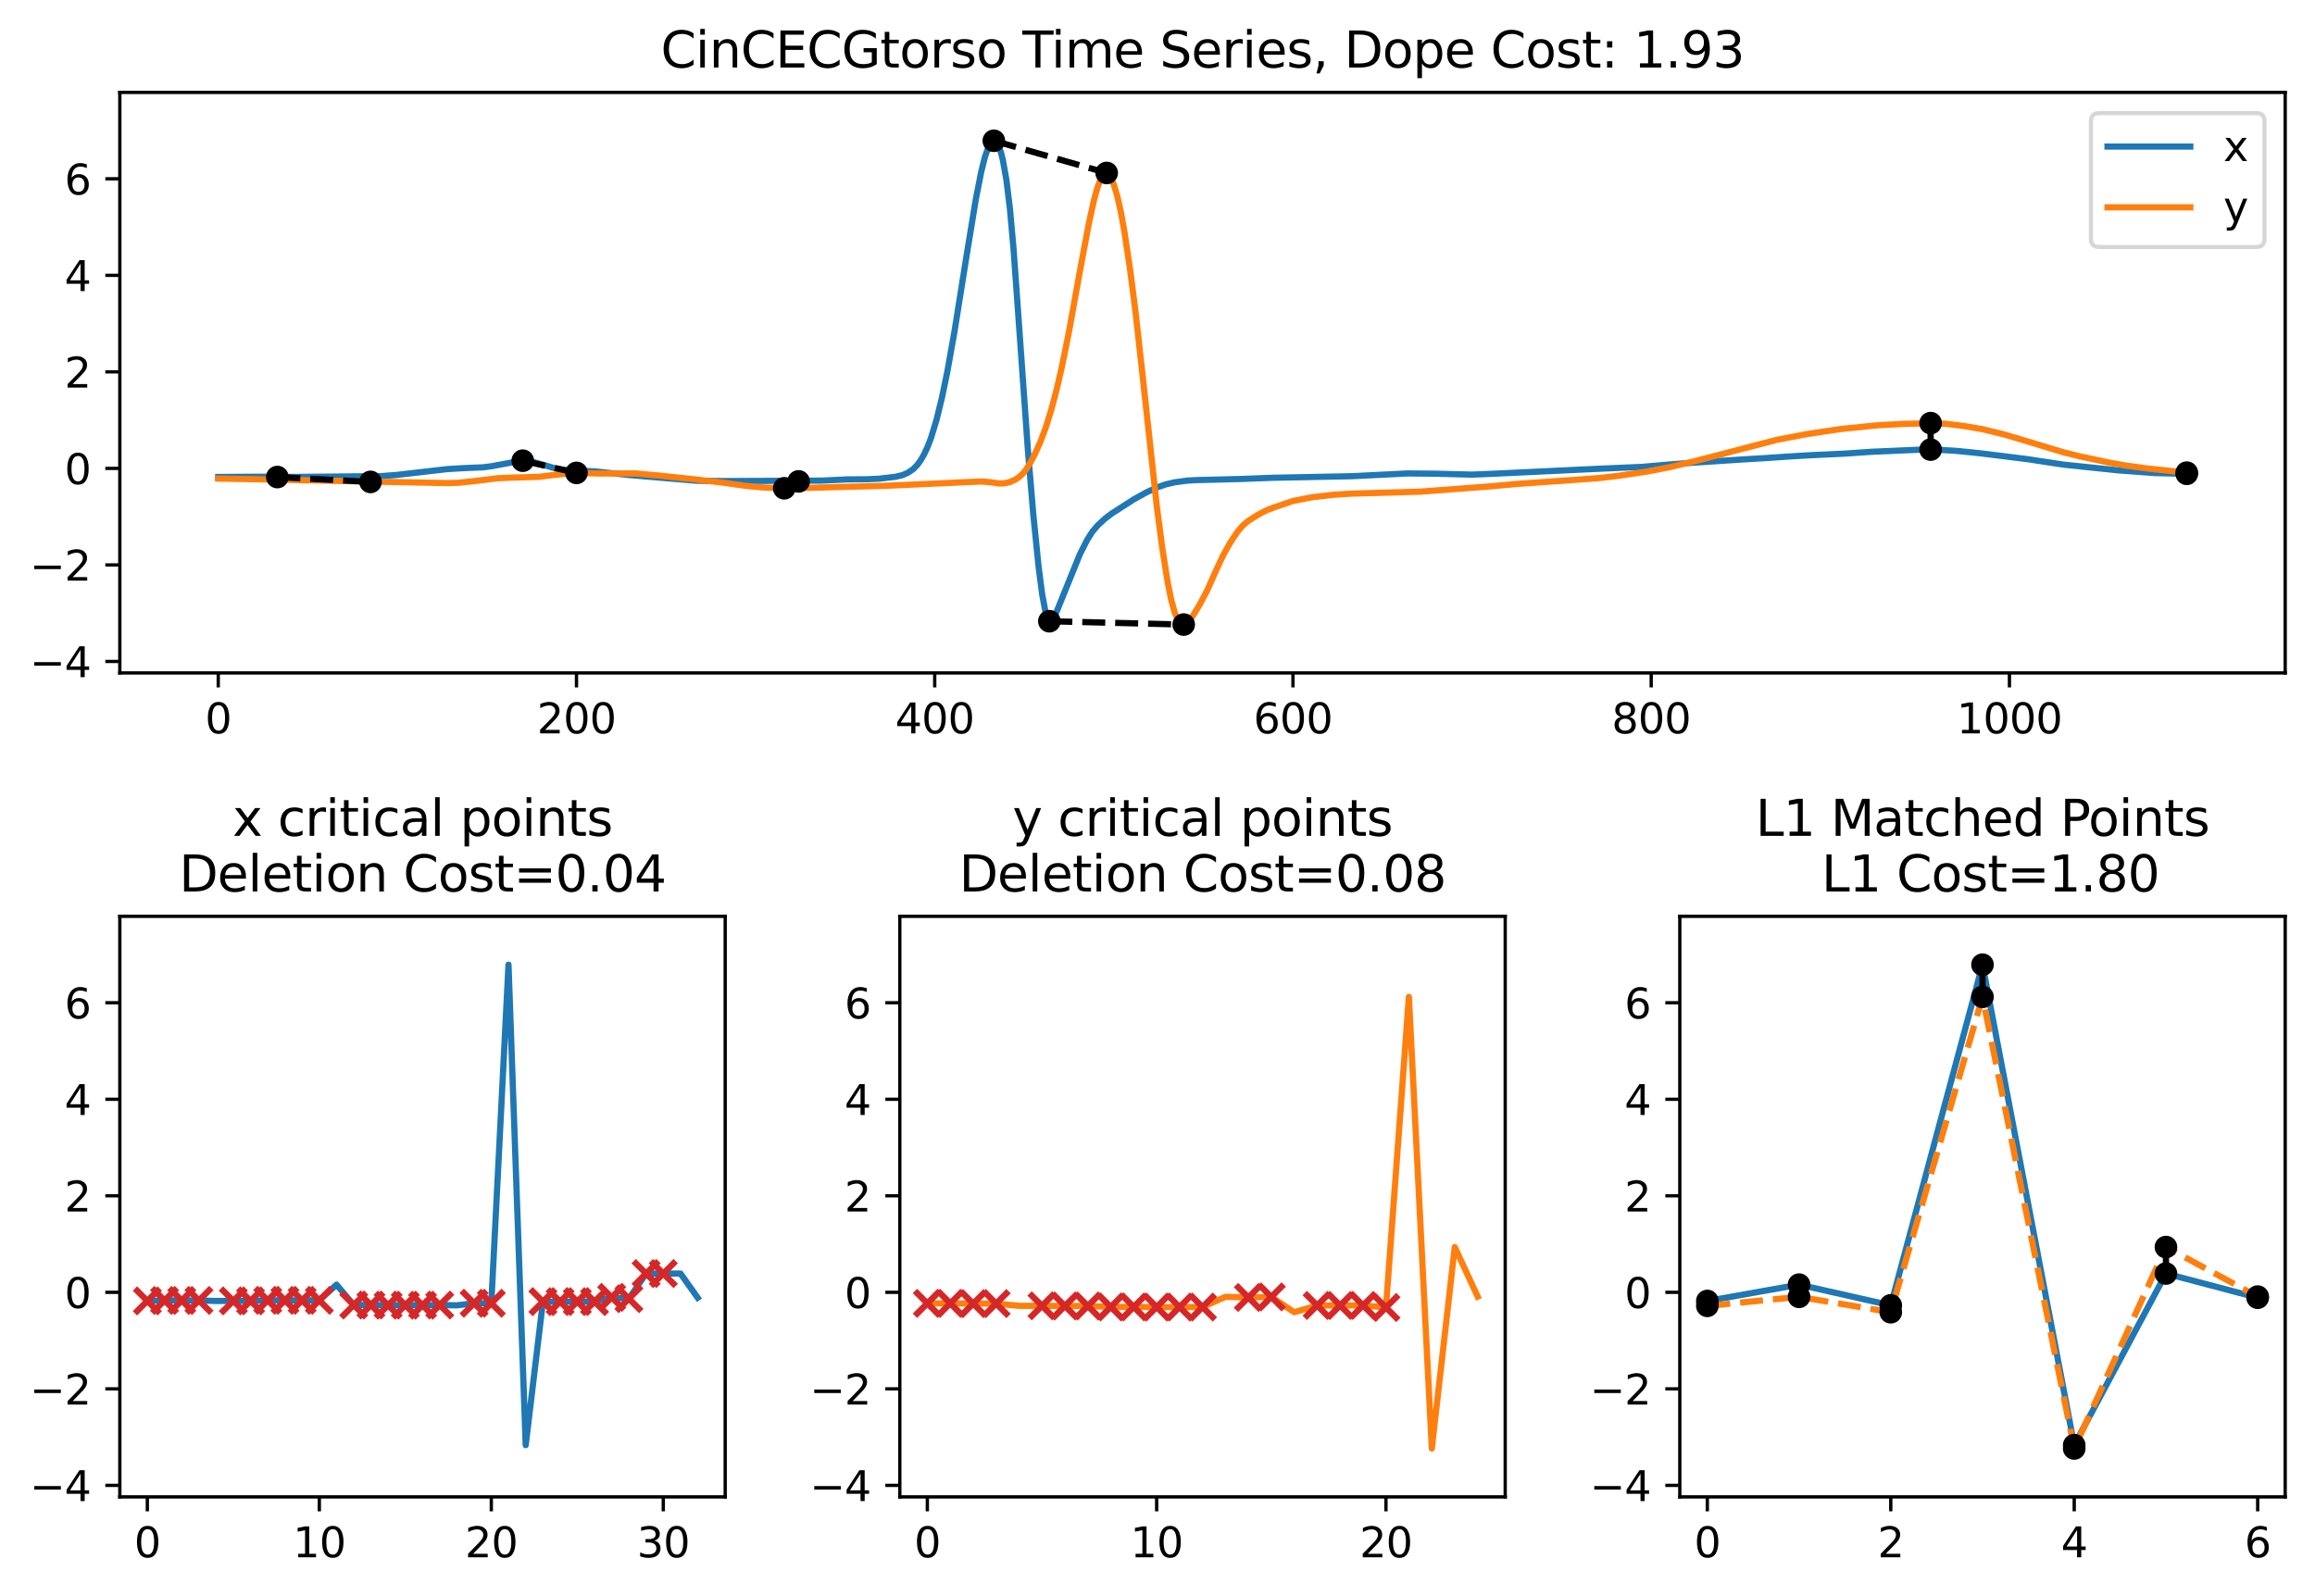 <?xml version="1.0" encoding="utf-8" standalone="no"?>
<!DOCTYPE svg PUBLIC "-//W3C//DTD SVG 1.1//EN"
  "http://www.w3.org/Graphics/SVG/1.1/DTD/svg11.dtd">
<svg height="385.53pt" version="1.1" viewBox="0 0 559.167 385.53" width="559.167pt" xmlns="http://www.w3.org/2000/svg" xmlns:xlink="http://www.w3.org/1999/xlink">
 <defs>
  <style type="text/css">*{stroke-linecap:butt;stroke-linejoin:round;}</style>
 </defs>
 <g id="figure_1">
  <g id="patch_1">
   <path d="M 0 385.53 
L 559.167 385.53 
L 559.167 0 
L 0 0 
z
" style="fill:#ffffff;"/>
  </g>
  <g id="axes_1">
   <g id="patch_2">
    <path d="M 28.942 361.651 
L 175.167 361.651 
L 175.167 221.385 
L 28.942 221.385 
z
" style="fill:#ffffff;"/>
   </g>
   <g id="matplotlib.axis_1">
    <g id="xtick_1">
     <g id="line2d_1">
      <defs>
       <path d="M 0 0 
L 0 3.5 
" id="m424fb96701" style="stroke:#000000;stroke-width:0.8;"/>
      </defs>
      <g>
       <use style="stroke:#000000;stroke-width:0.8;" x="35.589" xlink:href="#m424fb96701" y="361.651"/>
      </g>
     </g>
     <g id="text_1">
      <!-- 0 -->
      <g transform="translate(32.408 376.25)scale(0.1 -0.1)">
       <defs>
        <path d="M 2034 4250 
Q 1547 4250 1301 3770 
Q 1056 3291 1056 2328 
Q 1056 1369 1301 889 
Q 1547 409 2034 409 
Q 2525 409 2770 889 
Q 3016 1369 3016 2328 
Q 3016 3291 2770 3770 
Q 2525 4250 2034 4250 
z
M 2034 4750 
Q 2819 4750 3233 4129 
Q 3647 3509 3647 2328 
Q 3647 1150 3233 529 
Q 2819 -91 2034 -91 
Q 1250 -91 836 529 
Q 422 1150 422 2328 
Q 422 3509 836 4129 
Q 1250 4750 2034 4750 
z
" id="DejaVuSans-30" transform="scale(0.016)"/>
       </defs>
       <use xlink:href="#DejaVuSans-30"/>
      </g>
     </g>
    </g>
    <g id="xtick_2">
     <g id="line2d_2">
      <g>
       <use style="stroke:#000000;stroke-width:0.8;" x="77.13" xlink:href="#m424fb96701" y="361.651"/>
      </g>
     </g>
     <g id="text_2">
      <!-- 10 -->
      <g transform="translate(70.767 376.25)scale(0.1 -0.1)">
       <defs>
        <path d="M 794 531 
L 1825 531 
L 1825 4091 
L 703 3866 
L 703 4441 
L 1819 4666 
L 2450 4666 
L 2450 531 
L 3481 531 
L 3481 0 
L 794 0 
L 794 531 
z
" id="DejaVuSans-31" transform="scale(0.016)"/>
       </defs>
       <use xlink:href="#DejaVuSans-31"/>
       <use x="63.623" xlink:href="#DejaVuSans-30"/>
      </g>
     </g>
    </g>
    <g id="xtick_3">
     <g id="line2d_3">
      <g>
       <use style="stroke:#000000;stroke-width:0.8;" x="118.671" xlink:href="#m424fb96701" y="361.651"/>
      </g>
     </g>
     <g id="text_3">
      <!-- 20 -->
      <g transform="translate(112.309 376.25)scale(0.1 -0.1)">
       <defs>
        <path d="M 1228 531 
L 3431 531 
L 3431 0 
L 469 0 
L 469 531 
Q 828 903 1448 1529 
Q 2069 2156 2228 2338 
Q 2531 2678 2651 2914 
Q 2772 3150 2772 3378 
Q 2772 3750 2511 3984 
Q 2250 4219 1831 4219 
Q 1534 4219 1204 4116 
Q 875 4013 500 3803 
L 500 4441 
Q 881 4594 1212 4672 
Q 1544 4750 1819 4750 
Q 2544 4750 2975 4387 
Q 3406 4025 3406 3419 
Q 3406 3131 3298 2873 
Q 3191 2616 2906 2266 
Q 2828 2175 2409 1742 
Q 1991 1309 1228 531 
z
" id="DejaVuSans-32" transform="scale(0.016)"/>
       </defs>
       <use xlink:href="#DejaVuSans-32"/>
       <use x="63.623" xlink:href="#DejaVuSans-30"/>
      </g>
     </g>
    </g>
    <g id="xtick_4">
     <g id="line2d_4">
      <g>
       <use style="stroke:#000000;stroke-width:0.8;" x="160.212" xlink:href="#m424fb96701" y="361.651"/>
      </g>
     </g>
     <g id="text_4">
      <!-- 30 -->
      <g transform="translate(153.85 376.25)scale(0.1 -0.1)">
       <defs>
        <path d="M 2597 2516 
Q 3050 2419 3304 2112 
Q 3559 1806 3559 1356 
Q 3559 666 3084 287 
Q 2609 -91 1734 -91 
Q 1441 -91 1130 -33 
Q 819 25 488 141 
L 488 750 
Q 750 597 1062 519 
Q 1375 441 1716 441 
Q 2309 441 2620 675 
Q 2931 909 2931 1356 
Q 2931 1769 2642 2001 
Q 2353 2234 1838 2234 
L 1294 2234 
L 1294 2753 
L 1863 2753 
Q 2328 2753 2575 2939 
Q 2822 3125 2822 3475 
Q 2822 3834 2567 4026 
Q 2313 4219 1838 4219 
Q 1578 4219 1281 4162 
Q 984 4106 628 3988 
L 628 4550 
Q 988 4650 1302 4700 
Q 1616 4750 1894 4750 
Q 2613 4750 3031 4423 
Q 3450 4097 3450 3541 
Q 3450 3153 3228 2886 
Q 3006 2619 2597 2516 
z
" id="DejaVuSans-33" transform="scale(0.016)"/>
       </defs>
       <use xlink:href="#DejaVuSans-33"/>
       <use x="63.623" xlink:href="#DejaVuSans-30"/>
      </g>
     </g>
    </g>
   </g>
   <g id="matplotlib.axis_2">
    <g id="ytick_1">
     <g id="line2d_5">
      <defs>
       <path d="M 0 0 
L -3.5 0 
" id="m2e6cba04e2" style="stroke:#000000;stroke-width:0.8;"/>
      </defs>
      <g>
       <use style="stroke:#000000;stroke-width:0.8;" x="28.942" xlink:href="#m2e6cba04e2" y="358.875"/>
      </g>
     </g>
     <g id="text_5">
      <!-- −4 -->
      <g transform="translate(7.2 362.675)scale(0.1 -0.1)">
       <defs>
        <path d="M 678 2272 
L 4684 2272 
L 4684 1741 
L 678 1741 
L 678 2272 
z
" id="DejaVuSans-2212" transform="scale(0.016)"/>
        <path d="M 2419 4116 
L 825 1625 
L 2419 1625 
L 2419 4116 
z
M 2253 4666 
L 3047 4666 
L 3047 1625 
L 3713 1625 
L 3713 1100 
L 3047 1100 
L 3047 0 
L 2419 0 
L 2419 1100 
L 313 1100 
L 313 1709 
L 2253 4666 
z
" id="DejaVuSans-34" transform="scale(0.016)"/>
       </defs>
       <use xlink:href="#DejaVuSans-2212"/>
       <use x="83.789" xlink:href="#DejaVuSans-34"/>
      </g>
     </g>
    </g>
    <g id="ytick_2">
     <g id="line2d_6">
      <g>
       <use style="stroke:#000000;stroke-width:0.8;" x="28.942" xlink:href="#m2e6cba04e2" y="335.554"/>
      </g>
     </g>
     <g id="text_6">
      <!-- −2 -->
      <g transform="translate(7.2 339.353)scale(0.1 -0.1)">
       <use xlink:href="#DejaVuSans-2212"/>
       <use x="83.789" xlink:href="#DejaVuSans-32"/>
      </g>
     </g>
    </g>
    <g id="ytick_3">
     <g id="line2d_7">
      <g>
       <use style="stroke:#000000;stroke-width:0.8;" x="28.942" xlink:href="#m2e6cba04e2" y="312.233"/>
      </g>
     </g>
     <g id="text_7">
      <!-- 0 -->
      <g transform="translate(15.58 316.032)scale(0.1 -0.1)">
       <use xlink:href="#DejaVuSans-30"/>
      </g>
     </g>
    </g>
    <g id="ytick_4">
     <g id="line2d_8">
      <g>
       <use style="stroke:#000000;stroke-width:0.8;" x="28.942" xlink:href="#m2e6cba04e2" y="288.912"/>
      </g>
     </g>
     <g id="text_8">
      <!-- 2 -->
      <g transform="translate(15.58 292.711)scale(0.1 -0.1)">
       <use xlink:href="#DejaVuSans-32"/>
      </g>
     </g>
    </g>
    <g id="ytick_5">
     <g id="line2d_9">
      <g>
       <use style="stroke:#000000;stroke-width:0.8;" x="28.942" xlink:href="#m2e6cba04e2" y="265.59"/>
      </g>
     </g>
     <g id="text_9">
      <!-- 4 -->
      <g transform="translate(15.58 269.389)scale(0.1 -0.1)">
       <use xlink:href="#DejaVuSans-34"/>
      </g>
     </g>
    </g>
    <g id="ytick_6">
     <g id="line2d_10">
      <g>
       <use style="stroke:#000000;stroke-width:0.8;" x="28.942" xlink:href="#m2e6cba04e2" y="242.269"/>
      </g>
     </g>
     <g id="text_10">
      <!-- 6 -->
      <g transform="translate(15.58 246.068)scale(0.1 -0.1)">
       <defs>
        <path d="M 2113 2584 
Q 1688 2584 1439 2293 
Q 1191 2003 1191 1497 
Q 1191 994 1439 701 
Q 1688 409 2113 409 
Q 2538 409 2786 701 
Q 3034 994 3034 1497 
Q 3034 2003 2786 2293 
Q 2538 2584 2113 2584 
z
M 3366 4563 
L 3366 3988 
Q 3128 4100 2886 4159 
Q 2644 4219 2406 4219 
Q 1781 4219 1451 3797 
Q 1122 3375 1075 2522 
Q 1259 2794 1537 2939 
Q 1816 3084 2150 3084 
Q 2853 3084 3261 2657 
Q 3669 2231 3669 1497 
Q 3669 778 3244 343 
Q 2819 -91 2113 -91 
Q 1303 -91 875 529 
Q 447 1150 447 2328 
Q 447 3434 972 4092 
Q 1497 4750 2381 4750 
Q 2619 4750 2861 4703 
Q 3103 4656 3366 4563 
z
" id="DejaVuSans-36" transform="scale(0.016)"/>
       </defs>
       <use xlink:href="#DejaVuSans-36"/>
      </g>
     </g>
    </g>
   </g>
   <g id="line2d_11">
    <path clip-path="url(#p27cd16dafe)" d="M 35.589 314.308 
L 39.743 314.195 
L 43.897 314.195 
L 48.051 314.195 
L 52.205 314.324 
L 56.359 314.293 
L 60.513 314.294 
L 64.668 314.162 
L 68.822 314.168 
L 72.976 314.168 
L 77.13 314.168 
L 81.284 310.374 
L 85.438 315.296 
L 89.592 315.295 
L 93.746 315.337 
L 97.901 315.336 
L 102.055 315.347 
L 106.209 315.304 
L 110.363 315.376 
L 114.517 314.866 
L 118.671 314.874 
L 122.825 233.074 
L 126.979 349.159 
L 131.134 314.481 
L 135.288 314.482 
L 139.442 314.468 
L 143.596 314.475 
L 147.75 313.442 
L 151.904 313.764 
L 156.058 307.695 
L 160.212 307.695 
L 164.366 307.691 
L 168.521 313.541 
" style="fill:none;stroke:#1f77b4;stroke-linecap:square;stroke-width:1.5;"/>
   </g>
   <g id="patch_3">
    <path d="M 28.942 361.651 
L 28.942 221.385 
" style="fill:none;stroke:#000000;stroke-linecap:square;stroke-linejoin:miter;stroke-width:0.8;"/>
   </g>
   <g id="patch_4">
    <path d="M 175.167 361.651 
L 175.167 221.385 
" style="fill:none;stroke:#000000;stroke-linecap:square;stroke-linejoin:miter;stroke-width:0.8;"/>
   </g>
   <g id="patch_5">
    <path d="M 28.942 361.651 
L 175.167 361.651 
" style="fill:none;stroke:#000000;stroke-linecap:square;stroke-linejoin:miter;stroke-width:0.8;"/>
   </g>
   <g id="patch_6">
    <path d="M 28.942 221.385 
L 175.167 221.385 
" style="fill:none;stroke:#000000;stroke-linecap:square;stroke-linejoin:miter;stroke-width:0.8;"/>
   </g>
   <g id="text_11">
    <!-- x critical points -->
    <g transform="translate(56.168 201.947)scale(0.12 -0.12)">
     <defs>
      <path d="M 3513 3500 
L 2247 1797 
L 3578 0 
L 2900 0 
L 1881 1375 
L 863 0 
L 184 0 
L 1544 1831 
L 300 3500 
L 978 3500 
L 1906 2253 
L 2834 3500 
L 3513 3500 
z
" id="DejaVuSans-78" transform="scale(0.016)"/>
      <path id="DejaVuSans-20" transform="scale(0.016)"/>
      <path d="M 3122 3366 
L 3122 2828 
Q 2878 2963 2633 3030 
Q 2388 3097 2138 3097 
Q 1578 3097 1268 2742 
Q 959 2388 959 1747 
Q 959 1106 1268 751 
Q 1578 397 2138 397 
Q 2388 397 2633 464 
Q 2878 531 3122 666 
L 3122 134 
Q 2881 22 2623 -34 
Q 2366 -91 2075 -91 
Q 1284 -91 818 406 
Q 353 903 353 1747 
Q 353 2603 823 3093 
Q 1294 3584 2113 3584 
Q 2378 3584 2631 3529 
Q 2884 3475 3122 3366 
z
" id="DejaVuSans-63" transform="scale(0.016)"/>
      <path d="M 2631 2963 
Q 2534 3019 2420 3045 
Q 2306 3072 2169 3072 
Q 1681 3072 1420 2755 
Q 1159 2438 1159 1844 
L 1159 0 
L 581 0 
L 581 3500 
L 1159 3500 
L 1159 2956 
Q 1341 3275 1631 3429 
Q 1922 3584 2338 3584 
Q 2397 3584 2469 3576 
Q 2541 3569 2628 3553 
L 2631 2963 
z
" id="DejaVuSans-72" transform="scale(0.016)"/>
      <path d="M 603 3500 
L 1178 3500 
L 1178 0 
L 603 0 
L 603 3500 
z
M 603 4863 
L 1178 4863 
L 1178 4134 
L 603 4134 
L 603 4863 
z
" id="DejaVuSans-69" transform="scale(0.016)"/>
      <path d="M 1172 4494 
L 1172 3500 
L 2356 3500 
L 2356 3053 
L 1172 3053 
L 1172 1153 
Q 1172 725 1289 603 
Q 1406 481 1766 481 
L 2356 481 
L 2356 0 
L 1766 0 
Q 1100 0 847 248 
Q 594 497 594 1153 
L 594 3053 
L 172 3053 
L 172 3500 
L 594 3500 
L 594 4494 
L 1172 4494 
z
" id="DejaVuSans-74" transform="scale(0.016)"/>
      <path d="M 2194 1759 
Q 1497 1759 1228 1600 
Q 959 1441 959 1056 
Q 959 750 1161 570 
Q 1363 391 1709 391 
Q 2188 391 2477 730 
Q 2766 1069 2766 1631 
L 2766 1759 
L 2194 1759 
z
M 3341 1997 
L 3341 0 
L 2766 0 
L 2766 531 
Q 2569 213 2275 61 
Q 1981 -91 1556 -91 
Q 1019 -91 701 211 
Q 384 513 384 1019 
Q 384 1609 779 1909 
Q 1175 2209 1959 2209 
L 2766 2209 
L 2766 2266 
Q 2766 2663 2505 2880 
Q 2244 3097 1772 3097 
Q 1472 3097 1187 3025 
Q 903 2953 641 2809 
L 641 3341 
Q 956 3463 1253 3523 
Q 1550 3584 1831 3584 
Q 2591 3584 2966 3190 
Q 3341 2797 3341 1997 
z
" id="DejaVuSans-61" transform="scale(0.016)"/>
      <path d="M 603 4863 
L 1178 4863 
L 1178 0 
L 603 0 
L 603 4863 
z
" id="DejaVuSans-6c" transform="scale(0.016)"/>
      <path d="M 1159 525 
L 1159 -1331 
L 581 -1331 
L 581 3500 
L 1159 3500 
L 1159 2969 
Q 1341 3281 1617 3432 
Q 1894 3584 2278 3584 
Q 2916 3584 3314 3078 
Q 3713 2572 3713 1747 
Q 3713 922 3314 415 
Q 2916 -91 2278 -91 
Q 1894 -91 1617 61 
Q 1341 213 1159 525 
z
M 3116 1747 
Q 3116 2381 2855 2742 
Q 2594 3103 2138 3103 
Q 1681 3103 1420 2742 
Q 1159 2381 1159 1747 
Q 1159 1113 1420 752 
Q 1681 391 2138 391 
Q 2594 391 2855 752 
Q 3116 1113 3116 1747 
z
" id="DejaVuSans-70" transform="scale(0.016)"/>
      <path d="M 1959 3097 
Q 1497 3097 1228 2736 
Q 959 2375 959 1747 
Q 959 1119 1226 758 
Q 1494 397 1959 397 
Q 2419 397 2687 759 
Q 2956 1122 2956 1747 
Q 2956 2369 2687 2733 
Q 2419 3097 1959 3097 
z
M 1959 3584 
Q 2709 3584 3137 3096 
Q 3566 2609 3566 1747 
Q 3566 888 3137 398 
Q 2709 -91 1959 -91 
Q 1206 -91 779 398 
Q 353 888 353 1747 
Q 353 2609 779 3096 
Q 1206 3584 1959 3584 
z
" id="DejaVuSans-6f" transform="scale(0.016)"/>
      <path d="M 3513 2113 
L 3513 0 
L 2938 0 
L 2938 2094 
Q 2938 2591 2744 2837 
Q 2550 3084 2163 3084 
Q 1697 3084 1428 2787 
Q 1159 2491 1159 1978 
L 1159 0 
L 581 0 
L 581 3500 
L 1159 3500 
L 1159 2956 
Q 1366 3272 1645 3428 
Q 1925 3584 2291 3584 
Q 2894 3584 3203 3211 
Q 3513 2838 3513 2113 
z
" id="DejaVuSans-6e" transform="scale(0.016)"/>
      <path d="M 2834 3397 
L 2834 2853 
Q 2591 2978 2328 3040 
Q 2066 3103 1784 3103 
Q 1356 3103 1142 2972 
Q 928 2841 928 2578 
Q 928 2378 1081 2264 
Q 1234 2150 1697 2047 
L 1894 2003 
Q 2506 1872 2764 1633 
Q 3022 1394 3022 966 
Q 3022 478 2636 193 
Q 2250 -91 1575 -91 
Q 1294 -91 989 -36 
Q 684 19 347 128 
L 347 722 
Q 666 556 975 473 
Q 1284 391 1588 391 
Q 1994 391 2212 530 
Q 2431 669 2431 922 
Q 2431 1156 2273 1281 
Q 2116 1406 1581 1522 
L 1381 1569 
Q 847 1681 609 1914 
Q 372 2147 372 2553 
Q 372 3047 722 3315 
Q 1072 3584 1716 3584 
Q 2034 3584 2315 3537 
Q 2597 3491 2834 3397 
z
" id="DejaVuSans-73" transform="scale(0.016)"/>
     </defs>
     <use xlink:href="#DejaVuSans-78"/>
     <use x="59.18" xlink:href="#DejaVuSans-20"/>
     <use x="90.967" xlink:href="#DejaVuSans-63"/>
     <use x="145.947" xlink:href="#DejaVuSans-72"/>
     <use x="187.061" xlink:href="#DejaVuSans-69"/>
     <use x="214.844" xlink:href="#DejaVuSans-74"/>
     <use x="254.053" xlink:href="#DejaVuSans-69"/>
     <use x="281.836" xlink:href="#DejaVuSans-63"/>
     <use x="336.816" xlink:href="#DejaVuSans-61"/>
     <use x="398.096" xlink:href="#DejaVuSans-6c"/>
     <use x="425.879" xlink:href="#DejaVuSans-20"/>
     <use x="457.666" xlink:href="#DejaVuSans-70"/>
     <use x="521.143" xlink:href="#DejaVuSans-6f"/>
     <use x="582.324" xlink:href="#DejaVuSans-69"/>
     <use x="610.107" xlink:href="#DejaVuSans-6e"/>
     <use x="673.486" xlink:href="#DejaVuSans-74"/>
     <use x="712.695" xlink:href="#DejaVuSans-73"/>
    </g>
    <!-- Deletion Cost=0.04 -->
    <g transform="translate(43.258 215.385)scale(0.12 -0.12)">
     <defs>
      <path d="M 1259 4147 
L 1259 519 
L 2022 519 
Q 2988 519 3436 956 
Q 3884 1394 3884 2338 
Q 3884 3275 3436 3711 
Q 2988 4147 2022 4147 
L 1259 4147 
z
M 628 4666 
L 1925 4666 
Q 3281 4666 3915 4102 
Q 4550 3538 4550 2338 
Q 4550 1131 3912 565 
Q 3275 0 1925 0 
L 628 0 
L 628 4666 
z
" id="DejaVuSans-44" transform="scale(0.016)"/>
      <path d="M 3597 1894 
L 3597 1613 
L 953 1613 
Q 991 1019 1311 708 
Q 1631 397 2203 397 
Q 2534 397 2845 478 
Q 3156 559 3463 722 
L 3463 178 
Q 3153 47 2828 -22 
Q 2503 -91 2169 -91 
Q 1331 -91 842 396 
Q 353 884 353 1716 
Q 353 2575 817 3079 
Q 1281 3584 2069 3584 
Q 2775 3584 3186 3129 
Q 3597 2675 3597 1894 
z
M 3022 2063 
Q 3016 2534 2758 2815 
Q 2500 3097 2075 3097 
Q 1594 3097 1305 2825 
Q 1016 2553 972 2059 
L 3022 2063 
z
" id="DejaVuSans-65" transform="scale(0.016)"/>
      <path d="M 4122 4306 
L 4122 3641 
Q 3803 3938 3442 4084 
Q 3081 4231 2675 4231 
Q 1875 4231 1450 3742 
Q 1025 3253 1025 2328 
Q 1025 1406 1450 917 
Q 1875 428 2675 428 
Q 3081 428 3442 575 
Q 3803 722 4122 1019 
L 4122 359 
Q 3791 134 3420 21 
Q 3050 -91 2638 -91 
Q 1578 -91 968 557 
Q 359 1206 359 2328 
Q 359 3453 968 4101 
Q 1578 4750 2638 4750 
Q 3056 4750 3426 4639 
Q 3797 4528 4122 4306 
z
" id="DejaVuSans-43" transform="scale(0.016)"/>
      <path d="M 678 2906 
L 4684 2906 
L 4684 2381 
L 678 2381 
L 678 2906 
z
M 678 1631 
L 4684 1631 
L 4684 1100 
L 678 1100 
L 678 1631 
z
" id="DejaVuSans-3d" transform="scale(0.016)"/>
      <path d="M 684 794 
L 1344 794 
L 1344 0 
L 684 0 
L 684 794 
z
" id="DejaVuSans-2e" transform="scale(0.016)"/>
     </defs>
     <use xlink:href="#DejaVuSans-44"/>
     <use x="77.002" xlink:href="#DejaVuSans-65"/>
     <use x="138.525" xlink:href="#DejaVuSans-6c"/>
     <use x="166.309" xlink:href="#DejaVuSans-65"/>
     <use x="227.832" xlink:href="#DejaVuSans-74"/>
     <use x="267.041" xlink:href="#DejaVuSans-69"/>
     <use x="294.824" xlink:href="#DejaVuSans-6f"/>
     <use x="356.006" xlink:href="#DejaVuSans-6e"/>
     <use x="419.385" xlink:href="#DejaVuSans-20"/>
     <use x="451.172" xlink:href="#DejaVuSans-43"/>
     <use x="520.996" xlink:href="#DejaVuSans-6f"/>
     <use x="582.178" xlink:href="#DejaVuSans-73"/>
     <use x="634.277" xlink:href="#DejaVuSans-74"/>
     <use x="673.486" xlink:href="#DejaVuSans-3d"/>
     <use x="757.275" xlink:href="#DejaVuSans-30"/>
     <use x="820.898" xlink:href="#DejaVuSans-2e"/>
     <use x="852.686" xlink:href="#DejaVuSans-30"/>
     <use x="916.309" xlink:href="#DejaVuSans-34"/>
    </g>
   </g>
   <g id="PathCollection_1">
    <defs>
     <path d="M -3 3 
L 3 -3 
M -3 -3 
L 3 3 
" id="m2e1219b1fe" style="stroke:#d62728;stroke-width:1.5;"/>
    </defs>
    <g clip-path="url(#p27cd16dafe)">
     <use style="fill:#d62728;stroke:#d62728;stroke-width:1.5;" x="35.589" xlink:href="#m2e1219b1fe" y="314.308"/>
     <use style="fill:#d62728;stroke:#d62728;stroke-width:1.5;" x="39.743" xlink:href="#m2e1219b1fe" y="314.195"/>
     <use style="fill:#d62728;stroke:#d62728;stroke-width:1.5;" x="43.897" xlink:href="#m2e1219b1fe" y="314.195"/>
     <use style="fill:#d62728;stroke:#d62728;stroke-width:1.5;" x="48.051" xlink:href="#m2e1219b1fe" y="314.195"/>
    </g>
   </g>
   <g id="PathCollection_2">
    <g clip-path="url(#p27cd16dafe)">
     <use style="fill:#d62728;stroke:#d62728;stroke-width:1.5;" x="56.359" xlink:href="#m2e1219b1fe" y="314.293"/>
     <use style="fill:#d62728;stroke:#d62728;stroke-width:1.5;" x="60.513" xlink:href="#m2e1219b1fe" y="314.294"/>
     <use style="fill:#d62728;stroke:#d62728;stroke-width:1.5;" x="64.668" xlink:href="#m2e1219b1fe" y="314.162"/>
     <use style="fill:#d62728;stroke:#d62728;stroke-width:1.5;" x="68.822" xlink:href="#m2e1219b1fe" y="314.168"/>
     <use style="fill:#d62728;stroke:#d62728;stroke-width:1.5;" x="72.976" xlink:href="#m2e1219b1fe" y="314.168"/>
     <use style="fill:#d62728;stroke:#d62728;stroke-width:1.5;" x="77.13" xlink:href="#m2e1219b1fe" y="314.168"/>
    </g>
   </g>
   <g id="PathCollection_3">
    <g clip-path="url(#p27cd16dafe)">
     <use style="fill:#d62728;stroke:#d62728;stroke-width:1.5;" x="85.438" xlink:href="#m2e1219b1fe" y="315.296"/>
     <use style="fill:#d62728;stroke:#d62728;stroke-width:1.5;" x="89.592" xlink:href="#m2e1219b1fe" y="315.295"/>
     <use style="fill:#d62728;stroke:#d62728;stroke-width:1.5;" x="93.746" xlink:href="#m2e1219b1fe" y="315.337"/>
     <use style="fill:#d62728;stroke:#d62728;stroke-width:1.5;" x="97.901" xlink:href="#m2e1219b1fe" y="315.336"/>
     <use style="fill:#d62728;stroke:#d62728;stroke-width:1.5;" x="102.055" xlink:href="#m2e1219b1fe" y="315.347"/>
     <use style="fill:#d62728;stroke:#d62728;stroke-width:1.5;" x="106.209" xlink:href="#m2e1219b1fe" y="315.304"/>
    </g>
   </g>
   <g id="PathCollection_4">
    <g clip-path="url(#p27cd16dafe)">
     <use style="fill:#d62728;stroke:#d62728;stroke-width:1.5;" x="114.517" xlink:href="#m2e1219b1fe" y="314.866"/>
     <use style="fill:#d62728;stroke:#d62728;stroke-width:1.5;" x="118.671" xlink:href="#m2e1219b1fe" y="314.874"/>
    </g>
   </g>
   <g id="PathCollection_5">
    <g clip-path="url(#p27cd16dafe)">
     <use style="fill:#d62728;stroke:#d62728;stroke-width:1.5;" x="131.134" xlink:href="#m2e1219b1fe" y="314.481"/>
     <use style="fill:#d62728;stroke:#d62728;stroke-width:1.5;" x="135.288" xlink:href="#m2e1219b1fe" y="314.482"/>
     <use style="fill:#d62728;stroke:#d62728;stroke-width:1.5;" x="139.442" xlink:href="#m2e1219b1fe" y="314.468"/>
     <use style="fill:#d62728;stroke:#d62728;stroke-width:1.5;" x="143.596" xlink:href="#m2e1219b1fe" y="314.475"/>
     <use style="fill:#d62728;stroke:#d62728;stroke-width:1.5;" x="147.75" xlink:href="#m2e1219b1fe" y="313.442"/>
     <use style="fill:#d62728;stroke:#d62728;stroke-width:1.5;" x="151.904" xlink:href="#m2e1219b1fe" y="313.764"/>
     <use style="fill:#d62728;stroke:#d62728;stroke-width:1.5;" x="156.058" xlink:href="#m2e1219b1fe" y="307.695"/>
     <use style="fill:#d62728;stroke:#d62728;stroke-width:1.5;" x="160.212" xlink:href="#m2e1219b1fe" y="307.695"/>
    </g>
   </g>
  </g>
  <g id="axes_2">
   <g id="patch_7">
    <path d="M 217.342 361.651 
L 363.567 361.651 
L 363.567 221.385 
L 217.342 221.385 
z
" style="fill:#ffffff;"/>
   </g>
   <g id="matplotlib.axis_3">
    <g id="xtick_5">
     <g id="line2d_12">
      <g>
       <use style="stroke:#000000;stroke-width:0.8;" x="223.989" xlink:href="#m424fb96701" y="361.651"/>
      </g>
     </g>
     <g id="text_12">
      <!-- 0 -->
      <g transform="translate(220.808 376.25)scale(0.1 -0.1)">
       <use xlink:href="#DejaVuSans-30"/>
      </g>
     </g>
    </g>
    <g id="xtick_6">
     <g id="line2d_13">
      <g>
       <use style="stroke:#000000;stroke-width:0.8;" x="279.377" xlink:href="#m424fb96701" y="361.651"/>
      </g>
     </g>
     <g id="text_13">
      <!-- 10 -->
      <g transform="translate(273.015 376.25)scale(0.1 -0.1)">
       <use xlink:href="#DejaVuSans-31"/>
       <use x="63.623" xlink:href="#DejaVuSans-30"/>
      </g>
     </g>
    </g>
    <g id="xtick_7">
     <g id="line2d_14">
      <g>
       <use style="stroke:#000000;stroke-width:0.8;" x="334.765" xlink:href="#m424fb96701" y="361.651"/>
      </g>
     </g>
     <g id="text_14">
      <!-- 20 -->
      <g transform="translate(328.403 376.25)scale(0.1 -0.1)">
       <use xlink:href="#DejaVuSans-32"/>
       <use x="63.623" xlink:href="#DejaVuSans-30"/>
      </g>
     </g>
    </g>
   </g>
   <g id="matplotlib.axis_4">
    <g id="ytick_7">
     <g id="line2d_15">
      <g>
       <use style="stroke:#000000;stroke-width:0.8;" x="217.342" xlink:href="#m2e6cba04e2" y="358.875"/>
      </g>
     </g>
     <g id="text_15">
      <!-- −4 -->
      <g transform="translate(195.6 362.675)scale(0.1 -0.1)">
       <use xlink:href="#DejaVuSans-2212"/>
       <use x="83.789" xlink:href="#DejaVuSans-34"/>
      </g>
     </g>
    </g>
    <g id="ytick_8">
     <g id="line2d_16">
      <g>
       <use style="stroke:#000000;stroke-width:0.8;" x="217.342" xlink:href="#m2e6cba04e2" y="335.554"/>
      </g>
     </g>
     <g id="text_16">
      <!-- −2 -->
      <g transform="translate(195.6 339.353)scale(0.1 -0.1)">
       <use xlink:href="#DejaVuSans-2212"/>
       <use x="83.789" xlink:href="#DejaVuSans-32"/>
      </g>
     </g>
    </g>
    <g id="ytick_9">
     <g id="line2d_17">
      <g>
       <use style="stroke:#000000;stroke-width:0.8;" x="217.342" xlink:href="#m2e6cba04e2" y="312.233"/>
      </g>
     </g>
     <g id="text_17">
      <!-- 0 -->
      <g transform="translate(203.98 316.032)scale(0.1 -0.1)">
       <use xlink:href="#DejaVuSans-30"/>
      </g>
     </g>
    </g>
    <g id="ytick_10">
     <g id="line2d_18">
      <g>
       <use style="stroke:#000000;stroke-width:0.8;" x="217.342" xlink:href="#m2e6cba04e2" y="288.912"/>
      </g>
     </g>
     <g id="text_18">
      <!-- 2 -->
      <g transform="translate(203.98 292.711)scale(0.1 -0.1)">
       <use xlink:href="#DejaVuSans-32"/>
      </g>
     </g>
    </g>
    <g id="ytick_11">
     <g id="line2d_19">
      <g>
       <use style="stroke:#000000;stroke-width:0.8;" x="217.342" xlink:href="#m2e6cba04e2" y="265.59"/>
      </g>
     </g>
     <g id="text_19">
      <!-- 4 -->
      <g transform="translate(203.98 269.389)scale(0.1 -0.1)">
       <use xlink:href="#DejaVuSans-34"/>
      </g>
     </g>
    </g>
    <g id="ytick_12">
     <g id="line2d_20">
      <g>
       <use style="stroke:#000000;stroke-width:0.8;" x="217.342" xlink:href="#m2e6cba04e2" y="242.269"/>
      </g>
     </g>
     <g id="text_20">
      <!-- 6 -->
      <g transform="translate(203.98 246.068)scale(0.1 -0.1)">
       <use xlink:href="#DejaVuSans-36"/>
      </g>
     </g>
    </g>
   </g>
   <g id="line2d_21">
    <path clip-path="url(#pe5d200bede)" d="M 223.989 314.899 
L 229.528 314.895 
L 235.066 314.958 
L 240.605 314.948 
L 246.144 315.501 
L 251.683 315.497 
L 257.222 315.53 
L 262.761 315.528 
L 268.299 315.763 
L 273.838 315.76 
L 279.377 315.788 
L 284.916 315.788 
L 290.455 315.788 
L 295.994 313.321 
L 301.532 313.473 
L 307.071 313.339 
L 312.61 317.039 
L 318.149 315.405 
L 323.688 315.409 
L 329.226 315.391 
L 334.765 315.894 
L 340.304 240.851 
L 345.843 349.963 
L 351.382 301.295 
L 356.921 313.263 
" style="fill:none;stroke:#ff7f0e;stroke-linecap:square;stroke-width:1.5;"/>
   </g>
   <g id="patch_8">
    <path d="M 217.342 361.651 
L 217.342 221.385 
" style="fill:none;stroke:#000000;stroke-linecap:square;stroke-linejoin:miter;stroke-width:0.8;"/>
   </g>
   <g id="patch_9">
    <path d="M 363.567 361.651 
L 363.567 221.385 
" style="fill:none;stroke:#000000;stroke-linecap:square;stroke-linejoin:miter;stroke-width:0.8;"/>
   </g>
   <g id="patch_10">
    <path d="M 217.342 361.651 
L 363.567 361.651 
" style="fill:none;stroke:#000000;stroke-linecap:square;stroke-linejoin:miter;stroke-width:0.8;"/>
   </g>
   <g id="patch_11">
    <path d="M 217.342 221.385 
L 363.567 221.385 
" style="fill:none;stroke:#000000;stroke-linecap:square;stroke-linejoin:miter;stroke-width:0.8;"/>
   </g>
   <g id="text_21">
    <!-- y critical points -->
    <g transform="translate(244.568 201.947)scale(0.12 -0.12)">
     <defs>
      <path d="M 2059 -325 
Q 1816 -950 1584 -1140 
Q 1353 -1331 966 -1331 
L 506 -1331 
L 506 -850 
L 844 -850 
Q 1081 -850 1212 -737 
Q 1344 -625 1503 -206 
L 1606 56 
L 191 3500 
L 800 3500 
L 1894 763 
L 2988 3500 
L 3597 3500 
L 2059 -325 
z
" id="DejaVuSans-79" transform="scale(0.016)"/>
     </defs>
     <use xlink:href="#DejaVuSans-79"/>
     <use x="59.18" xlink:href="#DejaVuSans-20"/>
     <use x="90.967" xlink:href="#DejaVuSans-63"/>
     <use x="145.947" xlink:href="#DejaVuSans-72"/>
     <use x="187.061" xlink:href="#DejaVuSans-69"/>
     <use x="214.844" xlink:href="#DejaVuSans-74"/>
     <use x="254.053" xlink:href="#DejaVuSans-69"/>
     <use x="281.836" xlink:href="#DejaVuSans-63"/>
     <use x="336.816" xlink:href="#DejaVuSans-61"/>
     <use x="398.096" xlink:href="#DejaVuSans-6c"/>
     <use x="425.879" xlink:href="#DejaVuSans-20"/>
     <use x="457.666" xlink:href="#DejaVuSans-70"/>
     <use x="521.143" xlink:href="#DejaVuSans-6f"/>
     <use x="582.324" xlink:href="#DejaVuSans-69"/>
     <use x="610.107" xlink:href="#DejaVuSans-6e"/>
     <use x="673.486" xlink:href="#DejaVuSans-74"/>
     <use x="712.695" xlink:href="#DejaVuSans-73"/>
    </g>
    <!-- Deletion Cost=0.08 -->
    <g transform="translate(231.658 215.385)scale(0.12 -0.12)">
     <defs>
      <path d="M 2034 2216 
Q 1584 2216 1326 1975 
Q 1069 1734 1069 1313 
Q 1069 891 1326 650 
Q 1584 409 2034 409 
Q 2484 409 2743 651 
Q 3003 894 3003 1313 
Q 3003 1734 2745 1975 
Q 2488 2216 2034 2216 
z
M 1403 2484 
Q 997 2584 770 2862 
Q 544 3141 544 3541 
Q 544 4100 942 4425 
Q 1341 4750 2034 4750 
Q 2731 4750 3128 4425 
Q 3525 4100 3525 3541 
Q 3525 3141 3298 2862 
Q 3072 2584 2669 2484 
Q 3125 2378 3379 2068 
Q 3634 1759 3634 1313 
Q 3634 634 3220 271 
Q 2806 -91 2034 -91 
Q 1263 -91 848 271 
Q 434 634 434 1313 
Q 434 1759 690 2068 
Q 947 2378 1403 2484 
z
M 1172 3481 
Q 1172 3119 1398 2916 
Q 1625 2713 2034 2713 
Q 2441 2713 2670 2916 
Q 2900 3119 2900 3481 
Q 2900 3844 2670 4047 
Q 2441 4250 2034 4250 
Q 1625 4250 1398 4047 
Q 1172 3844 1172 3481 
z
" id="DejaVuSans-38" transform="scale(0.016)"/>
     </defs>
     <use xlink:href="#DejaVuSans-44"/>
     <use x="77.002" xlink:href="#DejaVuSans-65"/>
     <use x="138.525" xlink:href="#DejaVuSans-6c"/>
     <use x="166.309" xlink:href="#DejaVuSans-65"/>
     <use x="227.832" xlink:href="#DejaVuSans-74"/>
     <use x="267.041" xlink:href="#DejaVuSans-69"/>
     <use x="294.824" xlink:href="#DejaVuSans-6f"/>
     <use x="356.006" xlink:href="#DejaVuSans-6e"/>
     <use x="419.385" xlink:href="#DejaVuSans-20"/>
     <use x="451.172" xlink:href="#DejaVuSans-43"/>
     <use x="520.996" xlink:href="#DejaVuSans-6f"/>
     <use x="582.178" xlink:href="#DejaVuSans-73"/>
     <use x="634.277" xlink:href="#DejaVuSans-74"/>
     <use x="673.486" xlink:href="#DejaVuSans-3d"/>
     <use x="757.275" xlink:href="#DejaVuSans-30"/>
     <use x="820.898" xlink:href="#DejaVuSans-2e"/>
     <use x="852.686" xlink:href="#DejaVuSans-30"/>
     <use x="916.309" xlink:href="#DejaVuSans-38"/>
    </g>
   </g>
   <g id="PathCollection_6">
    <g clip-path="url(#pe5d200bede)">
     <use style="fill:#d62728;stroke:#d62728;stroke-width:1.5;" x="223.989" xlink:href="#m2e1219b1fe" y="314.899"/>
     <use style="fill:#d62728;stroke:#d62728;stroke-width:1.5;" x="229.528" xlink:href="#m2e1219b1fe" y="314.895"/>
     <use style="fill:#d62728;stroke:#d62728;stroke-width:1.5;" x="235.066" xlink:href="#m2e1219b1fe" y="314.958"/>
     <use style="fill:#d62728;stroke:#d62728;stroke-width:1.5;" x="240.605" xlink:href="#m2e1219b1fe" y="314.948"/>
    </g>
   </g>
   <g id="PathCollection_7">
    <g clip-path="url(#pe5d200bede)">
     <use style="fill:#d62728;stroke:#d62728;stroke-width:1.5;" x="251.683" xlink:href="#m2e1219b1fe" y="315.497"/>
     <use style="fill:#d62728;stroke:#d62728;stroke-width:1.5;" x="257.222" xlink:href="#m2e1219b1fe" y="315.53"/>
     <use style="fill:#d62728;stroke:#d62728;stroke-width:1.5;" x="262.761" xlink:href="#m2e1219b1fe" y="315.528"/>
     <use style="fill:#d62728;stroke:#d62728;stroke-width:1.5;" x="268.299" xlink:href="#m2e1219b1fe" y="315.763"/>
     <use style="fill:#d62728;stroke:#d62728;stroke-width:1.5;" x="273.838" xlink:href="#m2e1219b1fe" y="315.76"/>
     <use style="fill:#d62728;stroke:#d62728;stroke-width:1.5;" x="279.377" xlink:href="#m2e1219b1fe" y="315.788"/>
     <use style="fill:#d62728;stroke:#d62728;stroke-width:1.5;" x="284.916" xlink:href="#m2e1219b1fe" y="315.788"/>
     <use style="fill:#d62728;stroke:#d62728;stroke-width:1.5;" x="290.455" xlink:href="#m2e1219b1fe" y="315.788"/>
    </g>
   </g>
   <g id="PathCollection_8">
    <g clip-path="url(#pe5d200bede)">
     <use style="fill:#d62728;stroke:#d62728;stroke-width:1.5;" x="301.532" xlink:href="#m2e1219b1fe" y="313.473"/>
     <use style="fill:#d62728;stroke:#d62728;stroke-width:1.5;" x="307.071" xlink:href="#m2e1219b1fe" y="313.339"/>
    </g>
   </g>
   <g id="PathCollection_9">
    <g clip-path="url(#pe5d200bede)">
     <use style="fill:#d62728;stroke:#d62728;stroke-width:1.5;" x="318.149" xlink:href="#m2e1219b1fe" y="315.405"/>
     <use style="fill:#d62728;stroke:#d62728;stroke-width:1.5;" x="323.688" xlink:href="#m2e1219b1fe" y="315.409"/>
     <use style="fill:#d62728;stroke:#d62728;stroke-width:1.5;" x="329.226" xlink:href="#m2e1219b1fe" y="315.391"/>
     <use style="fill:#d62728;stroke:#d62728;stroke-width:1.5;" x="334.765" xlink:href="#m2e1219b1fe" y="315.894"/>
    </g>
   </g>
  </g>
  <g id="axes_3">
   <g id="patch_12">
    <path d="M 405.742 361.651 
L 551.967 361.651 
L 551.967 221.385 
L 405.742 221.385 
z
" style="fill:#ffffff;"/>
   </g>
   <g id="matplotlib.axis_5">
    <g id="xtick_8">
     <g id="line2d_22">
      <g>
       <use style="stroke:#000000;stroke-width:0.8;" x="412.389" xlink:href="#m424fb96701" y="361.651"/>
      </g>
     </g>
     <g id="text_22">
      <!-- 0 -->
      <g transform="translate(409.208 376.25)scale(0.1 -0.1)">
       <use xlink:href="#DejaVuSans-30"/>
      </g>
     </g>
    </g>
    <g id="xtick_9">
     <g id="line2d_23">
      <g>
       <use style="stroke:#000000;stroke-width:0.8;" x="456.699" xlink:href="#m424fb96701" y="361.651"/>
      </g>
     </g>
     <g id="text_23">
      <!-- 2 -->
      <g transform="translate(453.518 376.25)scale(0.1 -0.1)">
       <use xlink:href="#DejaVuSans-32"/>
      </g>
     </g>
    </g>
    <g id="xtick_10">
     <g id="line2d_24">
      <g>
       <use style="stroke:#000000;stroke-width:0.8;" x="501.01" xlink:href="#m424fb96701" y="361.651"/>
      </g>
     </g>
     <g id="text_24">
      <!-- 4 -->
      <g transform="translate(497.829 376.25)scale(0.1 -0.1)">
       <use xlink:href="#DejaVuSans-34"/>
      </g>
     </g>
    </g>
    <g id="xtick_11">
     <g id="line2d_25">
      <g>
       <use style="stroke:#000000;stroke-width:0.8;" x="545.321" xlink:href="#m424fb96701" y="361.651"/>
      </g>
     </g>
     <g id="text_25">
      <!-- 6 -->
      <g transform="translate(542.139 376.25)scale(0.1 -0.1)">
       <use xlink:href="#DejaVuSans-36"/>
      </g>
     </g>
    </g>
   </g>
   <g id="matplotlib.axis_6">
    <g id="ytick_13">
     <g id="line2d_26">
      <g>
       <use style="stroke:#000000;stroke-width:0.8;" x="405.742" xlink:href="#m2e6cba04e2" y="358.875"/>
      </g>
     </g>
     <g id="text_26">
      <!-- −4 -->
      <g transform="translate(384 362.675)scale(0.1 -0.1)">
       <use xlink:href="#DejaVuSans-2212"/>
       <use x="83.789" xlink:href="#DejaVuSans-34"/>
      </g>
     </g>
    </g>
    <g id="ytick_14">
     <g id="line2d_27">
      <g>
       <use style="stroke:#000000;stroke-width:0.8;" x="405.742" xlink:href="#m2e6cba04e2" y="335.554"/>
      </g>
     </g>
     <g id="text_27">
      <!-- −2 -->
      <g transform="translate(384 339.353)scale(0.1 -0.1)">
       <use xlink:href="#DejaVuSans-2212"/>
       <use x="83.789" xlink:href="#DejaVuSans-32"/>
      </g>
     </g>
    </g>
    <g id="ytick_15">
     <g id="line2d_28">
      <g>
       <use style="stroke:#000000;stroke-width:0.8;" x="405.742" xlink:href="#m2e6cba04e2" y="312.233"/>
      </g>
     </g>
     <g id="text_28">
      <!-- 0 -->
      <g transform="translate(392.38 316.032)scale(0.1 -0.1)">
       <use xlink:href="#DejaVuSans-30"/>
      </g>
     </g>
    </g>
    <g id="ytick_16">
     <g id="line2d_29">
      <g>
       <use style="stroke:#000000;stroke-width:0.8;" x="405.742" xlink:href="#m2e6cba04e2" y="288.912"/>
      </g>
     </g>
     <g id="text_29">
      <!-- 2 -->
      <g transform="translate(392.38 292.711)scale(0.1 -0.1)">
       <use xlink:href="#DejaVuSans-32"/>
      </g>
     </g>
    </g>
    <g id="ytick_17">
     <g id="line2d_30">
      <g>
       <use style="stroke:#000000;stroke-width:0.8;" x="405.742" xlink:href="#m2e6cba04e2" y="265.59"/>
      </g>
     </g>
     <g id="text_30">
      <!-- 4 -->
      <g transform="translate(392.38 269.389)scale(0.1 -0.1)">
       <use xlink:href="#DejaVuSans-34"/>
      </g>
     </g>
    </g>
    <g id="ytick_18">
     <g id="line2d_31">
      <g>
       <use style="stroke:#000000;stroke-width:0.8;" x="405.742" xlink:href="#m2e6cba04e2" y="242.269"/>
      </g>
     </g>
     <g id="text_31">
      <!-- 6 -->
      <g transform="translate(392.38 246.068)scale(0.1 -0.1)">
       <use xlink:href="#DejaVuSans-36"/>
      </g>
     </g>
    </g>
   </g>
   <g id="line2d_32">
    <path clip-path="url(#p91550a881c)" d="M 412.389 314.324 
L 434.544 310.374 
L 456.699 315.376 
L 478.855 233.074 
L 501.01 349.159 
L 523.165 307.691 
L 545.321 313.541 
" style="fill:none;stroke:#1f77b4;stroke-linecap:square;stroke-width:1.5;"/>
   </g>
   <g id="line2d_33">
    <path clip-path="url(#p91550a881c)" d="M 412.389 315.501 
L 434.544 313.321 
L 456.699 317.039 
L 478.855 240.851 
L 501.01 349.963 
L 523.165 301.295 
L 545.321 313.263 
" style="fill:none;stroke:#ff7f0e;stroke-dasharray:5.55,2.4;stroke-dashoffset:0;stroke-width:1.5;"/>
   </g>
   <g id="line2d_34">
    <path clip-path="url(#p91550a881c)" d="M 412.389 314.324 
L 412.389 315.501 
" style="fill:none;stroke:#000000;stroke-dasharray:5.55,2.4;stroke-dashoffset:0;stroke-width:1.5;"/>
   </g>
   <g id="line2d_35">
    <path clip-path="url(#p91550a881c)" d="M 434.544 310.374 
L 434.544 313.321 
" style="fill:none;stroke:#000000;stroke-dasharray:5.55,2.4;stroke-dashoffset:0;stroke-width:1.5;"/>
   </g>
   <g id="line2d_36">
    <path clip-path="url(#p91550a881c)" d="M 456.699 315.376 
L 456.699 317.039 
" style="fill:none;stroke:#000000;stroke-dasharray:5.55,2.4;stroke-dashoffset:0;stroke-width:1.5;"/>
   </g>
   <g id="line2d_37">
    <path clip-path="url(#p91550a881c)" d="M 478.855 233.074 
L 478.855 240.851 
" style="fill:none;stroke:#000000;stroke-dasharray:5.55,2.4;stroke-dashoffset:0;stroke-width:1.5;"/>
   </g>
   <g id="line2d_38">
    <path clip-path="url(#p91550a881c)" d="M 501.01 349.159 
L 501.01 349.963 
" style="fill:none;stroke:#000000;stroke-dasharray:5.55,2.4;stroke-dashoffset:0;stroke-width:1.5;"/>
   </g>
   <g id="line2d_39">
    <path clip-path="url(#p91550a881c)" d="M 523.165 307.691 
L 523.165 301.295 
" style="fill:none;stroke:#000000;stroke-dasharray:5.55,2.4;stroke-dashoffset:0;stroke-width:1.5;"/>
   </g>
   <g id="line2d_40">
    <path clip-path="url(#p91550a881c)" d="M 545.321 313.541 
L 545.321 313.263 
" style="fill:none;stroke:#000000;stroke-dasharray:5.55,2.4;stroke-dashoffset:0;stroke-width:1.5;"/>
   </g>
   <g id="patch_13">
    <path d="M 405.742 361.651 
L 405.742 221.385 
" style="fill:none;stroke:#000000;stroke-linecap:square;stroke-linejoin:miter;stroke-width:0.8;"/>
   </g>
   <g id="patch_14">
    <path d="M 551.967 361.651 
L 551.967 221.385 
" style="fill:none;stroke:#000000;stroke-linecap:square;stroke-linejoin:miter;stroke-width:0.8;"/>
   </g>
   <g id="patch_15">
    <path d="M 405.742 361.651 
L 551.967 361.651 
" style="fill:none;stroke:#000000;stroke-linecap:square;stroke-linejoin:miter;stroke-width:0.8;"/>
   </g>
   <g id="patch_16">
    <path d="M 405.742 221.385 
L 551.967 221.385 
" style="fill:none;stroke:#000000;stroke-linecap:square;stroke-linejoin:miter;stroke-width:0.8;"/>
   </g>
   <g id="text_32">
    <!-- L1 Matched Points -->
    <g transform="translate(424.053 201.947)scale(0.12 -0.12)">
     <defs>
      <path d="M 628 4666 
L 1259 4666 
L 1259 531 
L 3531 531 
L 3531 0 
L 628 0 
L 628 4666 
z
" id="DejaVuSans-4c" transform="scale(0.016)"/>
      <path d="M 628 4666 
L 1569 4666 
L 2759 1491 
L 3956 4666 
L 4897 4666 
L 4897 0 
L 4281 0 
L 4281 4097 
L 3078 897 
L 2444 897 
L 1241 4097 
L 1241 0 
L 628 0 
L 628 4666 
z
" id="DejaVuSans-4d" transform="scale(0.016)"/>
      <path d="M 3513 2113 
L 3513 0 
L 2938 0 
L 2938 2094 
Q 2938 2591 2744 2837 
Q 2550 3084 2163 3084 
Q 1697 3084 1428 2787 
Q 1159 2491 1159 1978 
L 1159 0 
L 581 0 
L 581 4863 
L 1159 4863 
L 1159 2956 
Q 1366 3272 1645 3428 
Q 1925 3584 2291 3584 
Q 2894 3584 3203 3211 
Q 3513 2838 3513 2113 
z
" id="DejaVuSans-68" transform="scale(0.016)"/>
      <path d="M 2906 2969 
L 2906 4863 
L 3481 4863 
L 3481 0 
L 2906 0 
L 2906 525 
Q 2725 213 2448 61 
Q 2172 -91 1784 -91 
Q 1150 -91 751 415 
Q 353 922 353 1747 
Q 353 2572 751 3078 
Q 1150 3584 1784 3584 
Q 2172 3584 2448 3432 
Q 2725 3281 2906 2969 
z
M 947 1747 
Q 947 1113 1208 752 
Q 1469 391 1925 391 
Q 2381 391 2643 752 
Q 2906 1113 2906 1747 
Q 2906 2381 2643 2742 
Q 2381 3103 1925 3103 
Q 1469 3103 1208 2742 
Q 947 2381 947 1747 
z
" id="DejaVuSans-64" transform="scale(0.016)"/>
      <path d="M 1259 4147 
L 1259 2394 
L 2053 2394 
Q 2494 2394 2734 2622 
Q 2975 2850 2975 3272 
Q 2975 3691 2734 3919 
Q 2494 4147 2053 4147 
L 1259 4147 
z
M 628 4666 
L 2053 4666 
Q 2838 4666 3239 4311 
Q 3641 3956 3641 3272 
Q 3641 2581 3239 2228 
Q 2838 1875 2053 1875 
L 1259 1875 
L 1259 0 
L 628 0 
L 628 4666 
z
" id="DejaVuSans-50" transform="scale(0.016)"/>
     </defs>
     <use xlink:href="#DejaVuSans-4c"/>
     <use x="55.713" xlink:href="#DejaVuSans-31"/>
     <use x="119.336" xlink:href="#DejaVuSans-20"/>
     <use x="151.123" xlink:href="#DejaVuSans-4d"/>
     <use x="237.402" xlink:href="#DejaVuSans-61"/>
     <use x="298.682" xlink:href="#DejaVuSans-74"/>
     <use x="337.891" xlink:href="#DejaVuSans-63"/>
     <use x="392.871" xlink:href="#DejaVuSans-68"/>
     <use x="456.25" xlink:href="#DejaVuSans-65"/>
     <use x="517.773" xlink:href="#DejaVuSans-64"/>
     <use x="581.25" xlink:href="#DejaVuSans-20"/>
     <use x="613.037" xlink:href="#DejaVuSans-50"/>
     <use x="669.715" xlink:href="#DejaVuSans-6f"/>
     <use x="730.896" xlink:href="#DejaVuSans-69"/>
     <use x="758.68" xlink:href="#DejaVuSans-6e"/>
     <use x="822.059" xlink:href="#DejaVuSans-74"/>
     <use x="861.268" xlink:href="#DejaVuSans-73"/>
    </g>
    <!--  L1 Cost=1.80 -->
    <g transform="translate(436.154 215.385)scale(0.12 -0.12)">
     <use xlink:href="#DejaVuSans-20"/>
     <use x="31.787" xlink:href="#DejaVuSans-4c"/>
     <use x="87.5" xlink:href="#DejaVuSans-31"/>
     <use x="151.123" xlink:href="#DejaVuSans-20"/>
     <use x="182.91" xlink:href="#DejaVuSans-43"/>
     <use x="252.734" xlink:href="#DejaVuSans-6f"/>
     <use x="313.916" xlink:href="#DejaVuSans-73"/>
     <use x="366.016" xlink:href="#DejaVuSans-74"/>
     <use x="405.225" xlink:href="#DejaVuSans-3d"/>
     <use x="489.014" xlink:href="#DejaVuSans-31"/>
     <use x="552.637" xlink:href="#DejaVuSans-2e"/>
     <use x="584.424" xlink:href="#DejaVuSans-38"/>
     <use x="648.047" xlink:href="#DejaVuSans-30"/>
    </g>
   </g>
   <g id="PathCollection_10">
    <defs>
     <path d="M 0 2.236 
C 0.593 2.236 1.162 2 1.581 1.581 
C 2 1.162 2.236 0.593 2.236 0 
C 2.236 -0.593 2 -1.162 1.581 -1.581 
C 1.162 -2 0.593 -2.236 0 -2.236 
C -0.593 -2.236 -1.162 -2 -1.581 -1.581 
C -2 -1.162 -2.236 -0.593 -2.236 0 
C -2.236 0.593 -2 1.162 -1.581 1.581 
C -1.162 2 -0.593 2.236 0 2.236 
z
" id="m1a0f514a76" style="stroke:#000000;"/>
    </defs>
    <g clip-path="url(#p91550a881c)">
     <use style="stroke:#000000;" x="412.389" xlink:href="#m1a0f514a76" y="314.324"/>
     <use style="stroke:#000000;" x="412.389" xlink:href="#m1a0f514a76" y="315.501"/>
    </g>
   </g>
   <g id="PathCollection_11">
    <g clip-path="url(#p91550a881c)">
     <use style="stroke:#000000;" x="434.544" xlink:href="#m1a0f514a76" y="310.374"/>
     <use style="stroke:#000000;" x="434.544" xlink:href="#m1a0f514a76" y="313.321"/>
    </g>
   </g>
   <g id="PathCollection_12">
    <g clip-path="url(#p91550a881c)">
     <use style="stroke:#000000;" x="456.699" xlink:href="#m1a0f514a76" y="315.376"/>
     <use style="stroke:#000000;" x="456.699" xlink:href="#m1a0f514a76" y="317.039"/>
    </g>
   </g>
   <g id="PathCollection_13">
    <g clip-path="url(#p91550a881c)">
     <use style="stroke:#000000;" x="478.855" xlink:href="#m1a0f514a76" y="233.074"/>
     <use style="stroke:#000000;" x="478.855" xlink:href="#m1a0f514a76" y="240.851"/>
    </g>
   </g>
   <g id="PathCollection_14">
    <g clip-path="url(#p91550a881c)">
     <use style="stroke:#000000;" x="501.01" xlink:href="#m1a0f514a76" y="349.159"/>
     <use style="stroke:#000000;" x="501.01" xlink:href="#m1a0f514a76" y="349.963"/>
    </g>
   </g>
   <g id="PathCollection_15">
    <g clip-path="url(#p91550a881c)">
     <use style="stroke:#000000;" x="523.165" xlink:href="#m1a0f514a76" y="307.691"/>
     <use style="stroke:#000000;" x="523.165" xlink:href="#m1a0f514a76" y="301.295"/>
    </g>
   </g>
   <g id="PathCollection_16">
    <g clip-path="url(#p91550a881c)">
     <use style="stroke:#000000;" x="545.321" xlink:href="#m1a0f514a76" y="313.541"/>
     <use style="stroke:#000000;" x="545.321" xlink:href="#m1a0f514a76" y="313.263"/>
    </g>
   </g>
  </g>
  <g id="axes_4">
   <g id="patch_17">
    <path d="M 28.942 162.585 
L 551.967 162.585 
L 551.967 22.318 
L 28.942 22.318 
z
" style="fill:#ffffff;"/>
   </g>
   <g id="matplotlib.axis_7">
    <g id="xtick_12">
     <g id="line2d_41">
      <g>
       <use style="stroke:#000000;stroke-width:0.8;" x="52.716" xlink:href="#m424fb96701" y="162.585"/>
      </g>
     </g>
     <g id="text_33">
      <!-- 0 -->
      <g transform="translate(49.535 177.183)scale(0.1 -0.1)">
       <use xlink:href="#DejaVuSans-30"/>
      </g>
     </g>
    </g>
    <g id="xtick_13">
     <g id="line2d_42">
      <g>
       <use style="stroke:#000000;stroke-width:0.8;" x="139.245" xlink:href="#m424fb96701" y="162.585"/>
      </g>
     </g>
     <g id="text_34">
      <!-- 200 -->
      <g transform="translate(129.701 177.183)scale(0.1 -0.1)">
       <use xlink:href="#DejaVuSans-32"/>
       <use x="63.623" xlink:href="#DejaVuSans-30"/>
       <use x="127.246" xlink:href="#DejaVuSans-30"/>
      </g>
     </g>
    </g>
    <g id="xtick_14">
     <g id="line2d_43">
      <g>
       <use style="stroke:#000000;stroke-width:0.8;" x="225.774" xlink:href="#m424fb96701" y="162.585"/>
      </g>
     </g>
     <g id="text_35">
      <!-- 400 -->
      <g transform="translate(216.23 177.183)scale(0.1 -0.1)">
       <use xlink:href="#DejaVuSans-34"/>
       <use x="63.623" xlink:href="#DejaVuSans-30"/>
       <use x="127.246" xlink:href="#DejaVuSans-30"/>
      </g>
     </g>
    </g>
    <g id="xtick_15">
     <g id="line2d_44">
      <g>
       <use style="stroke:#000000;stroke-width:0.8;" x="312.303" xlink:href="#m424fb96701" y="162.585"/>
      </g>
     </g>
     <g id="text_36">
      <!-- 600 -->
      <g transform="translate(302.76 177.183)scale(0.1 -0.1)">
       <use xlink:href="#DejaVuSans-36"/>
       <use x="63.623" xlink:href="#DejaVuSans-30"/>
       <use x="127.246" xlink:href="#DejaVuSans-30"/>
      </g>
     </g>
    </g>
    <g id="xtick_16">
     <g id="line2d_45">
      <g>
       <use style="stroke:#000000;stroke-width:0.8;" x="398.832" xlink:href="#m424fb96701" y="162.585"/>
      </g>
     </g>
     <g id="text_37">
      <!-- 800 -->
      <g transform="translate(389.289 177.183)scale(0.1 -0.1)">
       <use xlink:href="#DejaVuSans-38"/>
       <use x="63.623" xlink:href="#DejaVuSans-30"/>
       <use x="127.246" xlink:href="#DejaVuSans-30"/>
      </g>
     </g>
    </g>
    <g id="xtick_17">
     <g id="line2d_46">
      <g>
       <use style="stroke:#000000;stroke-width:0.8;" x="485.361" xlink:href="#m424fb96701" y="162.585"/>
      </g>
     </g>
     <g id="text_38">
      <!-- 1000 -->
      <g transform="translate(472.636 177.183)scale(0.1 -0.1)">
       <use xlink:href="#DejaVuSans-31"/>
       <use x="63.623" xlink:href="#DejaVuSans-30"/>
       <use x="127.246" xlink:href="#DejaVuSans-30"/>
       <use x="190.869" xlink:href="#DejaVuSans-30"/>
      </g>
     </g>
    </g>
   </g>
   <g id="matplotlib.axis_8">
    <g id="ytick_19">
     <g id="line2d_47">
      <g>
       <use style="stroke:#000000;stroke-width:0.8;" x="28.942" xlink:href="#m2e6cba04e2" y="159.809"/>
      </g>
     </g>
     <g id="text_39">
      <!-- −4 -->
      <g transform="translate(7.2 163.608)scale(0.1 -0.1)">
       <use xlink:href="#DejaVuSans-2212"/>
       <use x="83.789" xlink:href="#DejaVuSans-34"/>
      </g>
     </g>
    </g>
    <g id="ytick_20">
     <g id="line2d_48">
      <g>
       <use style="stroke:#000000;stroke-width:0.8;" x="28.942" xlink:href="#m2e6cba04e2" y="136.487"/>
      </g>
     </g>
     <g id="text_40">
      <!-- −2 -->
      <g transform="translate(7.2 140.287)scale(0.1 -0.1)">
       <use xlink:href="#DejaVuSans-2212"/>
       <use x="83.789" xlink:href="#DejaVuSans-32"/>
      </g>
     </g>
    </g>
    <g id="ytick_21">
     <g id="line2d_49">
      <g>
       <use style="stroke:#000000;stroke-width:0.8;" x="28.942" xlink:href="#m2e6cba04e2" y="113.166"/>
      </g>
     </g>
     <g id="text_41">
      <!-- 0 -->
      <g transform="translate(15.58 116.965)scale(0.1 -0.1)">
       <use xlink:href="#DejaVuSans-30"/>
      </g>
     </g>
    </g>
    <g id="ytick_22">
     <g id="line2d_50">
      <g>
       <use style="stroke:#000000;stroke-width:0.8;" x="28.942" xlink:href="#m2e6cba04e2" y="89.845"/>
      </g>
     </g>
     <g id="text_42">
      <!-- 2 -->
      <g transform="translate(15.58 93.644)scale(0.1 -0.1)">
       <use xlink:href="#DejaVuSans-32"/>
      </g>
     </g>
    </g>
    <g id="ytick_23">
     <g id="line2d_51">
      <g>
       <use style="stroke:#000000;stroke-width:0.8;" x="28.942" xlink:href="#m2e6cba04e2" y="66.524"/>
      </g>
     </g>
     <g id="text_43">
      <!-- 4 -->
      <g transform="translate(15.58 70.323)scale(0.1 -0.1)">
       <use xlink:href="#DejaVuSans-34"/>
      </g>
     </g>
    </g>
    <g id="ytick_24">
     <g id="line2d_52">
      <g>
       <use style="stroke:#000000;stroke-width:0.8;" x="28.942" xlink:href="#m2e6cba04e2" y="43.202"/>
      </g>
     </g>
     <g id="text_44">
      <!-- 6 -->
      <g transform="translate(15.58 47.001)scale(0.1 -0.1)">
       <use xlink:href="#DejaVuSans-36"/>
      </g>
     </g>
    </g>
   </g>
   <g id="line2d_53">
    <path clip-path="url(#p1183575f3b)" d="M 52.716 115.241 
L 63.1 115.171 
L 70.455 115.233 
L 92.087 115.029 
L 95.548 114.771 
L 101.172 114.127 
L 108.095 113.328 
L 111.988 113.101 
L 116.748 112.902 
L 118.911 112.613 
L 125.833 111.315 
L 127.131 111.349 
L 128.862 111.643 
L 131.458 112.371 
L 134.486 113.272 
L 136.649 113.589 
L 139.678 113.714 
L 143.572 113.88 
L 152.224 114.796 
L 168.232 116.151 
L 175.155 116.228 
L 198.518 116.116 
L 204.575 115.829 
L 209.334 115.793 
L 212.362 115.653 
L 216.256 115.197 
L 217.987 114.79 
L 219.285 114.225 
L 220.582 113.342 
L 221.448 112.476 
L 222.313 111.313 
L 223.178 109.826 
L 224.044 107.988 
L 224.909 105.712 
L 226.207 101.424 
L 227.505 96.133 
L 228.803 89.864 
L 230.533 80.168 
L 233.562 61.177 
L 235.725 48.014 
L 237.023 41.423 
L 237.888 37.966 
L 238.754 35.469 
L 239.186 34.651 
L 239.619 34.161 
L 240.052 34.007 
L 240.484 34.187 
L 240.917 34.711 
L 241.349 35.605 
L 241.782 36.892 
L 242.215 38.593 
L 243.08 43.421 
L 243.945 50.492 
L 244.811 60.142 
L 246.109 78.179 
L 248.272 108.62 
L 249.57 124.172 
L 250.868 136.972 
L 251.733 143.635 
L 252.598 148.194 
L 253.031 149.487 
L 253.464 150.092 
L 253.896 150.087 
L 254.329 149.616 
L 255.194 147.851 
L 260.818 133.948 
L 262.549 130.522 
L 263.847 128.46 
L 265.145 126.929 
L 266.876 125.327 
L 268.606 124.019 
L 273.798 120.682 
L 276.826 118.994 
L 279.422 117.791 
L 281.585 117.022 
L 283.749 116.523 
L 286.777 116.116 
L 288.94 115.995 
L 299.324 115.738 
L 307.544 115.43 
L 326.581 115.052 
L 339.993 114.384 
L 346.482 114.443 
L 355.568 114.669 
L 360.327 114.476 
L 386.718 113.229 
L 396.669 112.802 
L 403.159 112.229 
L 408.783 111.801 
L 420.897 111.005 
L 425.656 110.724 
L 432.146 110.29 
L 436.905 110.006 
L 445.558 109.597 
L 452.048 109.152 
L 463.729 108.645 
L 468.056 108.655 
L 472.815 108.953 
L 478.439 109.53 
L 489.688 110.93 
L 498.341 112.247 
L 511.753 113.648 
L 520.406 114.293 
L 528.193 114.475 
L 528.193 114.475 
" style="fill:none;stroke:#1f77b4;stroke-linecap:square;stroke-width:1.5;"/>
   </g>
   <g id="line2d_54">
    <path clip-path="url(#p1183575f3b)" d="M 52.716 115.625 
L 60.936 115.77 
L 108.095 116.721 
L 110.691 116.642 
L 114.584 116.237 
L 120.209 115.547 
L 123.237 115.406 
L 130.16 115.208 
L 133.188 114.824 
L 138.38 114.273 
L 140.543 114.287 
L 144.87 114.404 
L 153.522 114.388 
L 159.147 114.899 
L 166.934 115.719 
L 174.722 116.623 
L 180.346 117.409 
L 184.24 117.762 
L 188.567 117.962 
L 192.461 117.932 
L 213.66 117.379 
L 218.419 117.173 
L 237.023 116.326 
L 239.186 116.497 
L 241.349 116.817 
L 242.647 116.769 
L 243.945 116.464 
L 245.243 115.867 
L 246.109 115.296 
L 246.974 114.516 
L 247.839 113.462 
L 248.704 112.093 
L 250.002 109.608 
L 251.3 106.756 
L 252.598 103.258 
L 253.896 99.13 
L 255.194 94.237 
L 256.492 88.604 
L 258.223 80.025 
L 260.818 65.617 
L 262.982 54.09 
L 264.28 48.181 
L 265.145 45.092 
L 266.01 42.918 
L 266.443 42.223 
L 266.876 41.837 
L 267.308 41.784 
L 267.741 42.06 
L 268.173 42.645 
L 269.039 44.608 
L 269.904 47.519 
L 270.769 51.389 
L 271.635 56.26 
L 272.933 64.906 
L 274.23 74.968 
L 275.961 90.528 
L 279.422 122.398 
L 280.72 132.284 
L 282.018 140.567 
L 282.883 144.877 
L 283.749 148.021 
L 284.614 149.989 
L 285.047 150.54 
L 285.479 150.83 
L 285.912 150.896 
L 286.345 150.762 
L 287.21 150.022 
L 288.075 148.873 
L 289.806 146.013 
L 291.536 142.743 
L 293.7 137.886 
L 295.43 134.18 
L 297.161 131.084 
L 298.891 128.48 
L 300.189 126.967 
L 301.487 125.866 
L 303.65 124.492 
L 305.814 123.337 
L 307.544 122.66 
L 312.303 121.035 
L 317.062 120.112 
L 322.254 119.523 
L 326.581 119.257 
L 343.021 118.791 
L 359.462 117.547 
L 366.384 116.924 
L 378.498 116.072 
L 386.286 115.501 
L 391.045 114.943 
L 397.967 113.909 
L 403.159 112.901 
L 409.648 111.346 
L 429.118 106.277 
L 436.473 104.87 
L 444.693 103.639 
L 453.778 102.725 
L 459.835 102.414 
L 467.19 102.243 
L 470.219 102.417 
L 474.113 102.887 
L 478.872 103.697 
L 484.063 104.957 
L 490.986 107.023 
L 498.341 109.258 
L 502.235 110.228 
L 509.59 111.798 
L 513.483 112.493 
L 519.108 113.238 
L 528.193 114.197 
L 528.193 114.197 
" style="fill:none;stroke:#ff7f0e;stroke-linecap:square;stroke-width:1.5;"/>
   </g>
   <g id="line2d_55">
    <path clip-path="url(#p1183575f3b)" d="M 66.993 115.257 
L 89.491 116.434 
" style="fill:none;stroke:#000000;stroke-dasharray:5.55,2.4;stroke-dashoffset:0;stroke-width:1.5;"/>
   </g>
   <g id="line2d_56">
    <path clip-path="url(#p1183575f3b)" d="M 126.266 111.307 
L 139.245 114.254 
" style="fill:none;stroke:#000000;stroke-dasharray:5.55,2.4;stroke-dashoffset:0;stroke-width:1.5;"/>
   </g>
   <g id="line2d_57">
    <path clip-path="url(#p1183575f3b)" d="M 192.893 116.309 
L 189.432 117.972 
" style="fill:none;stroke:#000000;stroke-dasharray:5.55,2.4;stroke-dashoffset:0;stroke-width:1.5;"/>
   </g>
   <g id="line2d_58">
    <path clip-path="url(#p1183575f3b)" d="M 240.052 34.007 
L 267.308 41.784 
" style="fill:none;stroke:#000000;stroke-dasharray:5.55,2.4;stroke-dashoffset:0;stroke-width:1.5;"/>
   </g>
   <g id="line2d_59">
    <path clip-path="url(#p1183575f3b)" d="M 253.464 150.092 
L 285.912 150.896 
" style="fill:none;stroke:#000000;stroke-dasharray:5.55,2.4;stroke-dashoffset:0;stroke-width:1.5;"/>
   </g>
   <g id="line2d_60">
    <path clip-path="url(#p1183575f3b)" d="M 466.325 108.624 
L 466.325 102.228 
" style="fill:none;stroke:#000000;stroke-dasharray:5.55,2.4;stroke-dashoffset:0;stroke-width:1.5;"/>
   </g>
   <g id="line2d_61">
    <path clip-path="url(#p1183575f3b)" d="M 528.193 114.475 
L 528.193 114.197 
" style="fill:none;stroke:#000000;stroke-dasharray:5.55,2.4;stroke-dashoffset:0;stroke-width:1.5;"/>
   </g>
   <g id="patch_18">
    <path d="M 28.942 162.585 
L 28.942 22.318 
" style="fill:none;stroke:#000000;stroke-linecap:square;stroke-linejoin:miter;stroke-width:0.8;"/>
   </g>
   <g id="patch_19">
    <path d="M 551.967 162.585 
L 551.967 22.318 
" style="fill:none;stroke:#000000;stroke-linecap:square;stroke-linejoin:miter;stroke-width:0.8;"/>
   </g>
   <g id="patch_20">
    <path d="M 28.942 162.585 
L 551.967 162.585 
" style="fill:none;stroke:#000000;stroke-linecap:square;stroke-linejoin:miter;stroke-width:0.8;"/>
   </g>
   <g id="patch_21">
    <path d="M 28.942 22.318 
L 551.967 22.318 
" style="fill:none;stroke:#000000;stroke-linecap:square;stroke-linejoin:miter;stroke-width:0.8;"/>
   </g>
   <g id="text_45">
    <!-- CinCECGtorso Time Series, Dope Cost: 1.93 -->
    <g transform="translate(159.604 16.318)scale(0.12 -0.12)">
     <defs>
      <path d="M 628 4666 
L 3578 4666 
L 3578 4134 
L 1259 4134 
L 1259 2753 
L 3481 2753 
L 3481 2222 
L 1259 2222 
L 1259 531 
L 3634 531 
L 3634 0 
L 628 0 
L 628 4666 
z
" id="DejaVuSans-45" transform="scale(0.016)"/>
      <path d="M 3809 666 
L 3809 1919 
L 2778 1919 
L 2778 2438 
L 4434 2438 
L 4434 434 
Q 4069 175 3628 42 
Q 3188 -91 2688 -91 
Q 1594 -91 976 548 
Q 359 1188 359 2328 
Q 359 3472 976 4111 
Q 1594 4750 2688 4750 
Q 3144 4750 3555 4637 
Q 3966 4525 4313 4306 
L 4313 3634 
Q 3963 3931 3569 4081 
Q 3175 4231 2741 4231 
Q 1884 4231 1454 3753 
Q 1025 3275 1025 2328 
Q 1025 1384 1454 906 
Q 1884 428 2741 428 
Q 3075 428 3337 486 
Q 3600 544 3809 666 
z
" id="DejaVuSans-47" transform="scale(0.016)"/>
      <path d="M -19 4666 
L 3928 4666 
L 3928 4134 
L 2272 4134 
L 2272 0 
L 1638 0 
L 1638 4134 
L -19 4134 
L -19 4666 
z
" id="DejaVuSans-54" transform="scale(0.016)"/>
      <path d="M 3328 2828 
Q 3544 3216 3844 3400 
Q 4144 3584 4550 3584 
Q 5097 3584 5394 3201 
Q 5691 2819 5691 2113 
L 5691 0 
L 5113 0 
L 5113 2094 
Q 5113 2597 4934 2840 
Q 4756 3084 4391 3084 
Q 3944 3084 3684 2787 
Q 3425 2491 3425 1978 
L 3425 0 
L 2847 0 
L 2847 2094 
Q 2847 2600 2669 2842 
Q 2491 3084 2119 3084 
Q 1678 3084 1418 2786 
Q 1159 2488 1159 1978 
L 1159 0 
L 581 0 
L 581 3500 
L 1159 3500 
L 1159 2956 
Q 1356 3278 1631 3431 
Q 1906 3584 2284 3584 
Q 2666 3584 2933 3390 
Q 3200 3197 3328 2828 
z
" id="DejaVuSans-6d" transform="scale(0.016)"/>
      <path d="M 3425 4513 
L 3425 3897 
Q 3066 4069 2747 4153 
Q 2428 4238 2131 4238 
Q 1616 4238 1336 4038 
Q 1056 3838 1056 3469 
Q 1056 3159 1242 3001 
Q 1428 2844 1947 2747 
L 2328 2669 
Q 3034 2534 3370 2195 
Q 3706 1856 3706 1288 
Q 3706 609 3251 259 
Q 2797 -91 1919 -91 
Q 1588 -91 1214 -16 
Q 841 59 441 206 
L 441 856 
Q 825 641 1194 531 
Q 1563 422 1919 422 
Q 2459 422 2753 634 
Q 3047 847 3047 1241 
Q 3047 1584 2836 1778 
Q 2625 1972 2144 2069 
L 1759 2144 
Q 1053 2284 737 2584 
Q 422 2884 422 3419 
Q 422 4038 858 4394 
Q 1294 4750 2059 4750 
Q 2388 4750 2728 4690 
Q 3069 4631 3425 4513 
z
" id="DejaVuSans-53" transform="scale(0.016)"/>
      <path d="M 750 794 
L 1409 794 
L 1409 256 
L 897 -744 
L 494 -744 
L 750 256 
L 750 794 
z
" id="DejaVuSans-2c" transform="scale(0.016)"/>
      <path d="M 750 794 
L 1409 794 
L 1409 0 
L 750 0 
L 750 794 
z
M 750 3309 
L 1409 3309 
L 1409 2516 
L 750 2516 
L 750 3309 
z
" id="DejaVuSans-3a" transform="scale(0.016)"/>
      <path d="M 703 97 
L 703 672 
Q 941 559 1184 500 
Q 1428 441 1663 441 
Q 2288 441 2617 861 
Q 2947 1281 2994 2138 
Q 2813 1869 2534 1725 
Q 2256 1581 1919 1581 
Q 1219 1581 811 2004 
Q 403 2428 403 3163 
Q 403 3881 828 4315 
Q 1253 4750 1959 4750 
Q 2769 4750 3195 4129 
Q 3622 3509 3622 2328 
Q 3622 1225 3098 567 
Q 2575 -91 1691 -91 
Q 1453 -91 1209 -44 
Q 966 3 703 97 
z
M 1959 2075 
Q 2384 2075 2632 2365 
Q 2881 2656 2881 3163 
Q 2881 3666 2632 3958 
Q 2384 4250 1959 4250 
Q 1534 4250 1286 3958 
Q 1038 3666 1038 3163 
Q 1038 2656 1286 2365 
Q 1534 2075 1959 2075 
z
" id="DejaVuSans-39" transform="scale(0.016)"/>
     </defs>
     <use xlink:href="#DejaVuSans-43"/>
     <use x="69.824" xlink:href="#DejaVuSans-69"/>
     <use x="97.607" xlink:href="#DejaVuSans-6e"/>
     <use x="160.986" xlink:href="#DejaVuSans-43"/>
     <use x="230.811" xlink:href="#DejaVuSans-45"/>
     <use x="293.994" xlink:href="#DejaVuSans-43"/>
     <use x="363.818" xlink:href="#DejaVuSans-47"/>
     <use x="441.309" xlink:href="#DejaVuSans-74"/>
     <use x="480.518" xlink:href="#DejaVuSans-6f"/>
     <use x="541.699" xlink:href="#DejaVuSans-72"/>
     <use x="582.812" xlink:href="#DejaVuSans-73"/>
     <use x="634.912" xlink:href="#DejaVuSans-6f"/>
     <use x="696.094" xlink:href="#DejaVuSans-20"/>
     <use x="727.881" xlink:href="#DejaVuSans-54"/>
     <use x="785.84" xlink:href="#DejaVuSans-69"/>
     <use x="813.623" xlink:href="#DejaVuSans-6d"/>
     <use x="911.035" xlink:href="#DejaVuSans-65"/>
     <use x="972.559" xlink:href="#DejaVuSans-20"/>
     <use x="1004.346" xlink:href="#DejaVuSans-53"/>
     <use x="1067.822" xlink:href="#DejaVuSans-65"/>
     <use x="1129.346" xlink:href="#DejaVuSans-72"/>
     <use x="1170.459" xlink:href="#DejaVuSans-69"/>
     <use x="1198.242" xlink:href="#DejaVuSans-65"/>
     <use x="1259.766" xlink:href="#DejaVuSans-73"/>
     <use x="1311.865" xlink:href="#DejaVuSans-2c"/>
     <use x="1343.652" xlink:href="#DejaVuSans-20"/>
     <use x="1375.439" xlink:href="#DejaVuSans-44"/>
     <use x="1452.441" xlink:href="#DejaVuSans-6f"/>
     <use x="1513.623" xlink:href="#DejaVuSans-70"/>
     <use x="1577.1" xlink:href="#DejaVuSans-65"/>
     <use x="1638.623" xlink:href="#DejaVuSans-20"/>
     <use x="1670.41" xlink:href="#DejaVuSans-43"/>
     <use x="1740.234" xlink:href="#DejaVuSans-6f"/>
     <use x="1801.416" xlink:href="#DejaVuSans-73"/>
     <use x="1853.516" xlink:href="#DejaVuSans-74"/>
     <use x="1892.725" xlink:href="#DejaVuSans-3a"/>
     <use x="1926.416" xlink:href="#DejaVuSans-20"/>
     <use x="1958.203" xlink:href="#DejaVuSans-31"/>
     <use x="2021.826" xlink:href="#DejaVuSans-2e"/>
     <use x="2053.613" xlink:href="#DejaVuSans-39"/>
     <use x="2117.236" xlink:href="#DejaVuSans-33"/>
    </g>
   </g>
   <g id="legend_1">
    <g id="patch_22">
     <path d="M 507.048 59.674 
L 544.967 59.674 
Q 546.967 59.674 546.967 57.674 
L 546.967 29.318 
Q 546.967 27.318 544.967 27.318 
L 507.048 27.318 
Q 505.048 27.318 505.048 29.318 
L 505.048 57.674 
Q 505.048 59.674 507.048 59.674 
z
" style="fill:#ffffff;opacity:0.8;stroke:#cccccc;stroke-linejoin:miter;"/>
    </g>
    <g id="line2d_62">
     <path d="M 509.048 35.417 
L 529.048 35.417 
" style="fill:none;stroke:#1f77b4;stroke-linecap:square;stroke-width:1.5;"/>
    </g>
    <g id="line2d_63"/>
    <g id="text_46">
     <!-- x -->
     <g transform="translate(537.048 38.917)scale(0.1 -0.1)">
      <use xlink:href="#DejaVuSans-78"/>
     </g>
    </g>
    <g id="line2d_64">
     <path d="M 509.048 50.095 
L 529.048 50.095 
" style="fill:none;stroke:#ff7f0e;stroke-linecap:square;stroke-width:1.5;"/>
    </g>
    <g id="line2d_65"/>
    <g id="text_47">
     <!-- y -->
     <g transform="translate(537.048 53.595)scale(0.1 -0.1)">
      <use xlink:href="#DejaVuSans-79"/>
     </g>
    </g>
   </g>
   <g id="PathCollection_17">
    <g clip-path="url(#p1183575f3b)">
     <use style="stroke:#000000;" x="66.993" xlink:href="#m1a0f514a76" y="115.257"/>
     <use style="stroke:#000000;" x="89.491" xlink:href="#m1a0f514a76" y="116.434"/>
    </g>
   </g>
   <g id="PathCollection_18">
    <g clip-path="url(#p1183575f3b)">
     <use style="stroke:#000000;" x="126.266" xlink:href="#m1a0f514a76" y="111.307"/>
     <use style="stroke:#000000;" x="139.245" xlink:href="#m1a0f514a76" y="114.254"/>
    </g>
   </g>
   <g id="PathCollection_19">
    <g clip-path="url(#p1183575f3b)">
     <use style="stroke:#000000;" x="192.893" xlink:href="#m1a0f514a76" y="116.309"/>
     <use style="stroke:#000000;" x="189.432" xlink:href="#m1a0f514a76" y="117.972"/>
    </g>
   </g>
   <g id="PathCollection_20">
    <g clip-path="url(#p1183575f3b)">
     <use style="stroke:#000000;" x="240.052" xlink:href="#m1a0f514a76" y="34.007"/>
     <use style="stroke:#000000;" x="267.308" xlink:href="#m1a0f514a76" y="41.784"/>
    </g>
   </g>
   <g id="PathCollection_21">
    <g clip-path="url(#p1183575f3b)">
     <use style="stroke:#000000;" x="253.464" xlink:href="#m1a0f514a76" y="150.092"/>
     <use style="stroke:#000000;" x="285.912" xlink:href="#m1a0f514a76" y="150.896"/>
    </g>
   </g>
   <g id="PathCollection_22">
    <g clip-path="url(#p1183575f3b)">
     <use style="stroke:#000000;" x="466.325" xlink:href="#m1a0f514a76" y="108.624"/>
     <use style="stroke:#000000;" x="466.325" xlink:href="#m1a0f514a76" y="102.228"/>
    </g>
   </g>
   <g id="PathCollection_23">
    <g clip-path="url(#p1183575f3b)">
     <use style="stroke:#000000;" x="528.193" xlink:href="#m1a0f514a76" y="114.475"/>
     <use style="stroke:#000000;" x="528.193" xlink:href="#m1a0f514a76" y="114.197"/>
    </g>
   </g>
  </g>
 </g>
 <defs>
  <clipPath id="p27cd16dafe">
   <rect height="140.267" width="146.225" x="28.942" y="221.385"/>
  </clipPath>
  <clipPath id="pe5d200bede">
   <rect height="140.267" width="146.225" x="217.342" y="221.385"/>
  </clipPath>
  <clipPath id="p91550a881c">
   <rect height="140.267" width="146.225" x="405.742" y="221.385"/>
  </clipPath>
  <clipPath id="p1183575f3b">
   <rect height="140.267" width="523.025" x="28.942" y="22.318"/>
  </clipPath>
 </defs>
</svg>
